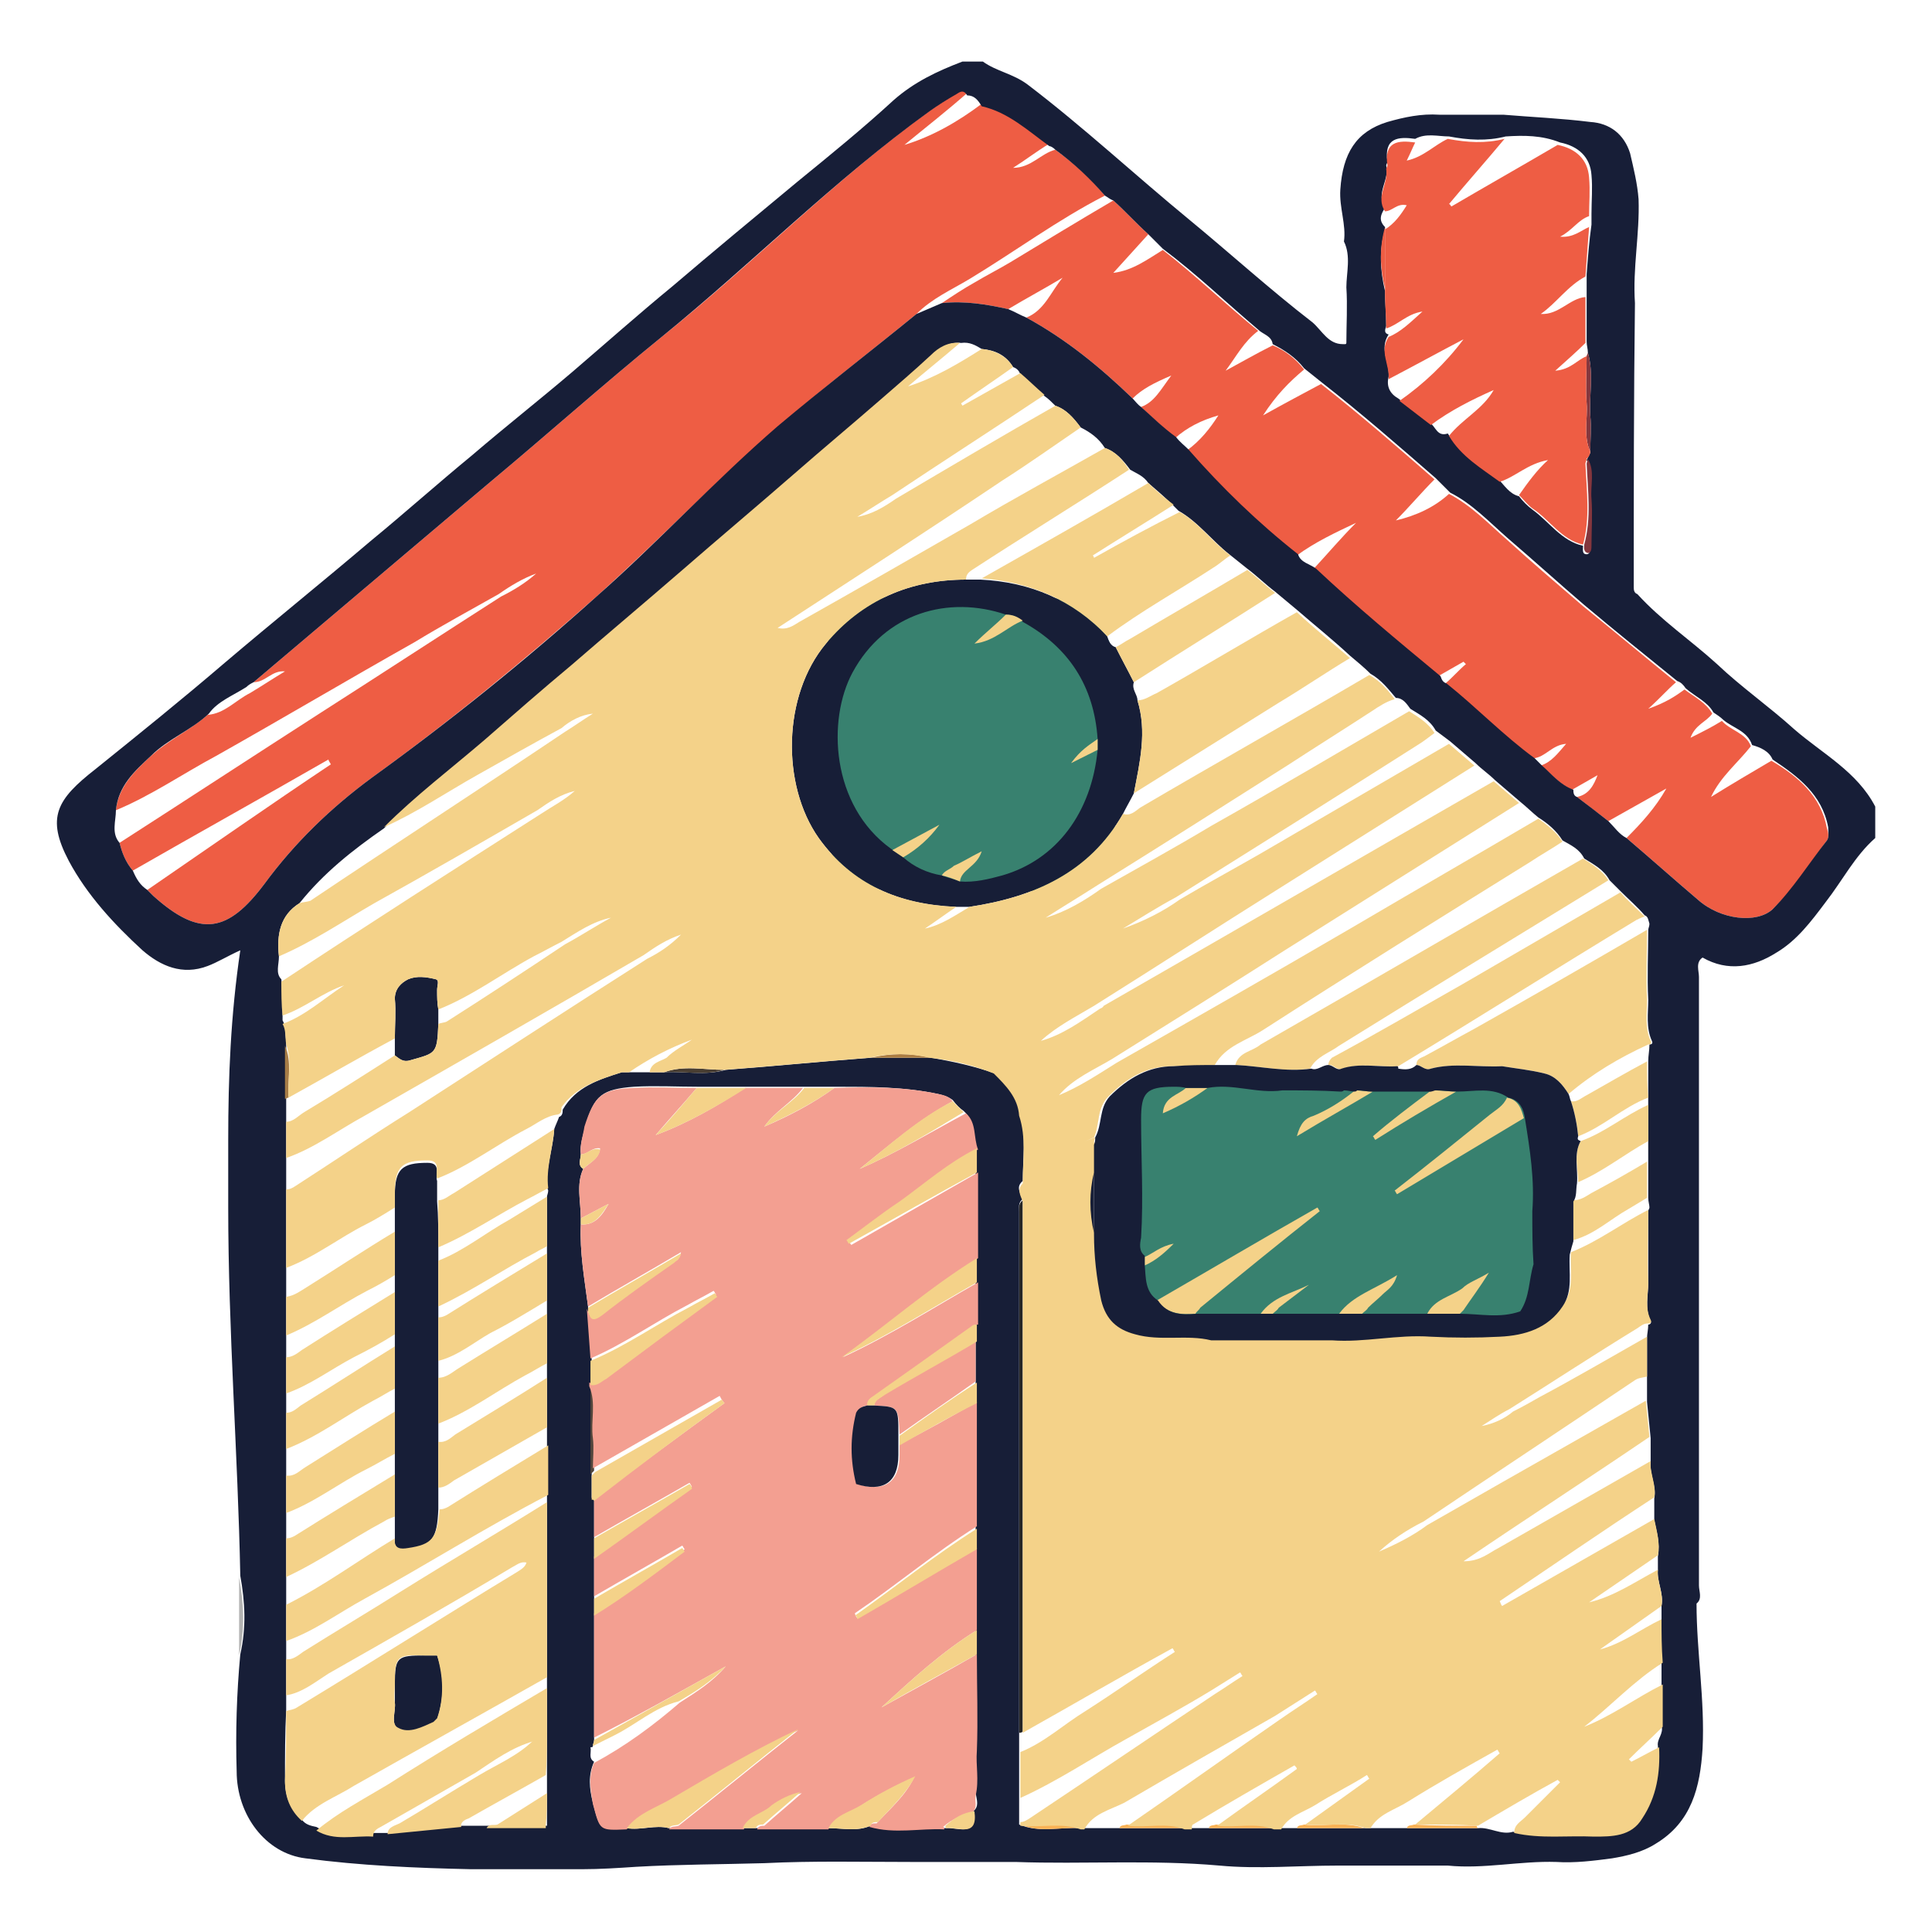 <?xml version="1.0" encoding="utf-8"?>
<!-- Generator: Adobe Illustrator 27.1.0, SVG Export Plug-In . SVG Version: 6.00 Build 0)  -->
<svg version="1.0" id="Capa_1" xmlns="http://www.w3.org/2000/svg" xmlns:xlink="http://www.w3.org/1999/xlink" x="0px" y="0px"
	 viewBox="0 0 16 16" style="enable-background:new 0 0 16 16;" xml:space="preserve">
<style type="text/css">
	.st0{fill:#38816F;}
	.st1{fill:#B3B3B3;}
	.st2{fill:#EE5D44;}
	.st3{fill:#262626;}
	.st4{fill:#171E37;}
	.st5{fill:#84363D;}
	.st6{fill:#85373E;}
	.st7{fill:#52463C;}
	.st8{fill:#F39F91;}
	.st9{fill:#AB7D42;}
	.st10{fill:#FAB255;}
	.st11{fill:#493E32;}
	.st12{fill:#A67C46;}
	.st13{fill:#F4D289;}
</style>
<g>
	<path class="st0" d="M12.42,10.97H9.69c-0.3,0-0.54-0.24-0.54-0.54V9.43c0-0.3,0.24-0.54,0.54-0.54h2.73c0.3,0,0.54,0.24,0.54,0.54
		v1.01C12.96,10.73,12.72,10.97,12.42,10.97z"/>
	<path class="st0" d="M8.61,7.38H7.43C7.08,7.38,6.8,7.1,6.8,6.75V5.57c0-0.35,0.28-0.63,0.63-0.63h1.18c0.35,0,0.63,0.28,0.63,0.63
		v1.18C9.24,7.1,8.96,7.38,8.61,7.38z"/>
	<path class="st1" d="M1.98,13.06c0.04,0.22,0.05,0.43,0,0.65C1.98,13.49,1.98,13.27,1.98,13.06z"/>
	<g>
		<g>
			<path class="st2" d="M9.15,1.62C9.03,1.47,8.89,1.35,8.74,1.24c-0.12,0.03-0.2,0.15-0.35,0.15c0.11-0.07,0.2-0.14,0.3-0.2
				C8.51,1.06,8.34,0.92,8.13,0.86C7.93,1.01,7.72,1.13,7.49,1.2c0.17-0.14,0.35-0.28,0.52-0.43C7.98,0.73,7.95,0.75,7.92,0.77
				C7.85,0.82,7.78,0.86,7.71,0.91C6.92,1.48,6.24,2.18,5.48,2.79C5,3.18,4.53,3.6,4.05,4C3.4,4.55,2.75,5.1,2.1,5.65
				c0.1,0,0.15-0.1,0.26-0.09c-0.1,0.06-0.19,0.12-0.29,0.18C1.95,5.8,1.86,5.91,1.72,5.92C1.57,6.05,1.39,6.13,1.24,6.27
				C1.11,6.39,0.98,6.52,0.96,6.71c0.29-0.12,0.55-0.3,0.83-0.45c0.55-0.31,1.09-0.63,1.64-0.94c0.23-0.14,0.47-0.27,0.7-0.4
				c0.1-0.07,0.2-0.13,0.31-0.17C4.35,4.83,4.25,4.89,4.15,4.94C3.65,5.26,3.16,5.58,2.66,5.9C2.1,6.26,1.55,6.62,0.99,6.98
				C1.01,7.06,1.04,7.14,1.1,7.21C1.64,6.9,2.18,6.6,2.72,6.29C2.72,6.3,2.73,6.31,2.74,6.33C2.23,6.67,1.73,7.02,1.22,7.37
				C1.24,7.39,1.25,7.4,1.27,7.42c0.39,0.35,0.62,0.3,0.92-0.1c0.25-0.34,0.55-0.63,0.89-0.88c0.65-0.47,1.26-0.97,1.86-1.5
				c0.51-0.46,0.99-0.96,1.51-1.41C6.82,3.21,7.21,2.91,7.59,2.6c0.13-0.13,0.29-0.2,0.44-0.29C8.41,2.08,8.76,1.82,9.15,1.62z"/>
			<path class="st2" d="M15.13,6.86c-0.05-0.27-0.24-0.43-0.46-0.56c-0.17,0.1-0.34,0.2-0.5,0.3c0.08-0.17,0.22-0.28,0.33-0.42
				c-0.04-0.11-0.17-0.13-0.24-0.21C14.18,6.02,14.1,6.06,14,6.11c0.04-0.11,0.13-0.13,0.18-0.2c-0.05-0.09-0.15-0.14-0.23-0.2
				c-0.08,0.06-0.16,0.11-0.3,0.16c0.1-0.09,0.16-0.16,0.23-0.22c-0.26-0.21-0.51-0.42-0.77-0.63c-0.21-0.18-0.42-0.36-0.63-0.55
				c-0.15-0.13-0.29-0.28-0.48-0.38c-0.12,0.11-0.27,0.18-0.44,0.22c0.11-0.11,0.21-0.23,0.32-0.34c-0.31-0.27-0.62-0.54-0.94-0.79
				c-0.15,0.08-0.3,0.16-0.48,0.26c0.11-0.17,0.22-0.28,0.34-0.38c-0.07-0.09-0.16-0.16-0.26-0.2C10.4,2.93,10.28,3,10.15,3.07
				c0.09-0.12,0.15-0.24,0.27-0.33C10.15,2.52,9.9,2.28,9.63,2.07C9.5,2.15,9.38,2.24,9.22,2.26c0.1-0.11,0.19-0.21,0.29-0.32
				c-0.1-0.09-0.19-0.19-0.29-0.28C8.93,1.83,8.65,2,8.37,2.17c-0.1,0.06-0.2,0.11-0.3,0.17C7.98,2.39,7.89,2.45,7.8,2.51
				c0.19-0.02,0.37,0.01,0.55,0.05C8.5,2.47,8.65,2.39,8.8,2.3C8.7,2.42,8.65,2.57,8.5,2.63C8.83,2.81,9.11,3.04,9.38,3.3
				C9.46,3.22,9.56,3.17,9.7,3.11C9.61,3.23,9.56,3.33,9.45,3.37c0.09,0.09,0.19,0.17,0.28,0.26c0.1-0.09,0.22-0.15,0.36-0.19
				c-0.07,0.11-0.15,0.21-0.26,0.29c0.27,0.32,0.58,0.6,0.91,0.87c0.15-0.11,0.32-0.19,0.49-0.27C11.11,4.45,11,4.58,10.88,4.71
				c0.33,0.31,0.68,0.6,1.03,0.89c0.07-0.04,0.14-0.08,0.21-0.12c0.01,0.01,0.01,0.01,0.02,0.02c-0.06,0.05-0.11,0.11-0.17,0.16
				c0.25,0.2,0.47,0.43,0.73,0.62c0.1-0.01,0.15-0.11,0.27-0.12c-0.07,0.08-0.12,0.15-0.21,0.18c0.09,0.07,0.16,0.16,0.26,0.2
				c0.07-0.04,0.14-0.08,0.21-0.12C13.2,6.5,13.16,6.58,13.06,6.6c0.09,0.07,0.18,0.14,0.26,0.2c0.16-0.09,0.32-0.18,0.48-0.27
				c-0.09,0.16-0.21,0.29-0.33,0.41c0.2,0.17,0.39,0.34,0.59,0.51c0.19,0.17,0.49,0.2,0.62,0.08c0.18-0.17,0.31-0.38,0.45-0.57
				C15.15,6.93,15.14,6.89,15.13,6.86z"/>
		</g>
	</g>
	<path class="st3" d="M8.47,14.34c-0.01,0.01-0.02,0.01-0.03,0.01c0-1.43,0-2.87,0-4.3c0-0.04-0.01-0.08,0.03-0.11
		C8.47,11.41,8.47,12.88,8.47,14.34z"/>
	<path class="st4" d="M14.86,6.04c-0.21-0.19-0.44-0.35-0.64-0.54c-0.22-0.2-0.46-0.36-0.66-0.58c-0.03-0.01-0.03-0.04-0.03-0.06
		c0-0.78,0-1.57,0.01-2.35c-0.02-0.29,0.04-0.57,0.03-0.86c-0.01-0.13-0.04-0.25-0.07-0.38c-0.05-0.16-0.17-0.25-0.33-0.26
		c-0.24-0.03-0.48-0.04-0.72-0.06c-0.18,0-0.36,0-0.53,0c-0.15-0.01-0.29,0.02-0.43,0.06c-0.26,0.08-0.37,0.26-0.39,0.56
		c-0.01,0.15,0.05,0.29,0.03,0.43c0.06,0.12,0.02,0.26,0.02,0.38c0.01,0.15,0,0.31,0,0.46c0,0,0,0.01-0.01,0.01
		c-0.01,0-0.01,0-0.02,0C11,2.85,10.95,2.74,10.87,2.67C10.52,2.4,10.19,2.1,9.85,1.82C9.4,1.45,8.97,1.05,8.51,0.7
		C8.39,0.61,8.25,0.59,8.14,0.51c-0.06,0-0.11,0-0.17,0c-0.21,0.08-0.4,0.17-0.57,0.32C7.15,1.06,6.88,1.28,6.61,1.5
		c-0.35,0.29-0.7,0.58-1.04,0.87C5.29,2.6,5.02,2.84,4.74,3.08C4.47,3.31,4.19,3.53,3.91,3.77C3.63,4,3.35,4.25,3.07,4.48
		c-0.4,0.34-0.81,0.67-1.21,1.01c-0.35,0.3-0.71,0.59-1.07,0.88c-0.32,0.25-0.41,0.4-0.22,0.76c0.15,0.28,0.37,0.52,0.61,0.74
		C1.33,8,1.51,8.08,1.72,8C1.8,7.97,1.88,7.92,1.99,7.87c-0.08,0.54-0.1,1.05-0.1,1.57c0,0.19,0,0.37,0,0.56
		c0,1.02,0.08,2.04,0.1,3.05c0.04,0.22,0.05,0.43,0,0.65c-0.03,0.32-0.04,0.65-0.03,0.97c0,0.36,0.24,0.68,0.57,0.72
		c0.45,0.06,0.91,0.08,1.37,0.09c0.31,0,0.61,0,0.92,0c0.15,0,0.3-0.01,0.45-0.02c0.35-0.02,0.71-0.02,1.06-0.03
		c0.4-0.02,0.81-0.01,1.22-0.01c0.29,0,0.57,0,0.86,0c0.56,0.02,1.13-0.02,1.69,0.03c0.32,0.03,0.65,0,0.98,0c0.3,0,0.61,0,0.91,0
		c0.3,0.03,0.6-0.04,0.9-0.03c0.15,0.01,0.31-0.01,0.46-0.03c0.12-0.02,0.25-0.05,0.36-0.12c0.3-0.18,0.37-0.47,0.39-0.79
		c0.02-0.4-0.05-0.8-0.05-1.2c0.05-0.04,0.02-0.1,0.02-0.15c0-1.68,0-3.36,0-5.04c0-0.05-0.03-0.12,0.03-0.16
		c0.21,0.12,0.42,0.08,0.61-0.04c0.17-0.1,0.29-0.26,0.41-0.42c0.14-0.18,0.24-0.38,0.41-0.53c0-0.09,0-0.18,0-0.26
		C15.38,6.39,15.09,6.24,14.86,6.04z M11.47,1.72c-0.08-0.12,0.04-0.23,0.01-0.35c0-0.01,0.01-0.02,0.01-0.03
		c-0.03-0.2,0.09-0.21,0.23-0.19C11.81,1.1,11.91,1.13,12,1.13c0.16,0.03,0.31,0.04,0.47,0c0.15-0.01,0.3-0.01,0.45,0.05
		c0.15,0.03,0.25,0.12,0.26,0.27c0.01,0.11,0,0.21,0,0.32c0,0.03,0,0.06,0,0.09C13.16,2,13.15,2.14,13.14,2.27c0,0.06,0,0.12,0,0.18
		c0,0.13,0,0.26,0,0.38c0,0.03,0.01,0.06,0.01,0.09c0.05,0.17,0.01,0.35,0.02,0.52c0.01,0.1,0,0.2,0,0.31
		c-0.01,0.02-0.02,0.04-0.03,0.06c0.06,0.1,0.02,0.22,0.03,0.33c0.01,0.13,0,0.26,0,0.39c0,0.02,0,0.06-0.03,0.06
		c-0.04,0-0.03-0.04-0.03-0.07c-0.18-0.04-0.28-0.2-0.42-0.3c-0.04-0.03-0.08-0.07-0.11-0.11c-0.08-0.02-0.12-0.09-0.17-0.14
		c-0.15-0.12-0.32-0.22-0.42-0.38c-0.09,0.03-0.1-0.06-0.15-0.09c-0.09-0.07-0.17-0.13-0.26-0.2c-0.07-0.04-0.1-0.1-0.08-0.18
		c0.01-0.12-0.08-0.23,0-0.35c-0.04-0.01-0.03-0.04-0.02-0.07c0-0.1-0.01-0.19-0.01-0.29c-0.04-0.17-0.05-0.34,0-0.51
		c0-0.01,0-0.01,0-0.02C11.41,1.82,11.44,1.77,11.47,1.72z M8.06,15c0.03,0.22-0.13,0.13-0.23,0.14c-0.21-0.01-0.42,0.04-0.62-0.02
		c-0.11,0.05-0.23,0.02-0.35,0.02c-0.02,0-0.04,0-0.06,0c-0.18,0-0.36,0-0.53,0c-0.04,0-0.08,0-0.11,0c-0.02,0-0.04,0-0.06,0
		c-0.19,0-0.37,0-0.56,0c-0.11-0.03-0.23,0.02-0.35,0c-0.22,0.02-0.22,0.02-0.28-0.21c-0.03-0.12-0.04-0.23,0.01-0.34
		c-0.05-0.03-0.02-0.08-0.03-0.12c0.01,0,0.02,0,0.02-0.01c0-0.02,0.01-0.03,0.01-0.05c0-0.34,0-0.69,0-1.03c0-0.05,0-0.1,0-0.15
		c0-0.11,0-0.22,0-0.33c0-0.06,0-0.11,0-0.17c0-0.11,0-0.22,0-0.32c-0.01,0-0.02,0-0.02-0.01c0,0,0,0,0,0c0-0.07,0-0.13,0-0.2
		c0-0.24,0-0.47,0-0.71c0-0.01,0-0.02,0-0.03c0-0.07,0-0.14,0-0.2c-0.01-0.14-0.02-0.28-0.03-0.41c0-0.01,0-0.02,0-0.03
		c-0.03-0.23-0.07-0.45-0.06-0.68c0-0.02,0-0.04,0-0.05c0-0.14-0.04-0.28,0.02-0.41C4.78,9.65,4.81,9.6,4.81,9.56
		C4.8,9.48,4.83,9.4,4.85,9.32c0.07-0.25,0.14-0.3,0.4-0.32c0.18-0.01,0.35,0,0.53,0c0.14,0,0.27,0,0.41,0c0.16,0,0.32,0,0.48,0
		c0.09,0,0.17,0,0.26,0C7.2,9,7.49,9,7.77,9.06c0.04,0.01,0.08,0.02,0.12,0.05C7.92,9.15,7.95,9.18,7.98,9.2
		c0.09,0.08,0.07,0.2,0.1,0.3c0,0.07,0,0.13,0,0.2c0,0.24,0,0.47,0,0.71c0,0.07,0,0.14,0,0.2c0,0.12,0,0.24,0,0.35
		c0,0.05,0,0.1,0,0.14c0,0.11,0,0.22,0,0.33c0,0.06,0,0.11,0,0.17c0,0.34,0,0.69,0,1.03c0,0.06,0,0.12,0,0.17c0,0.23,0,0.45,0,0.68
		c0,0.07,0,0.13,0,0.2c0,0.27,0.02,0.53,0,0.8c-0.01,0.12,0.02,0.24,0,0.37C8.09,14.91,8.11,14.96,8.06,15z M13.73,14.46
		c0.01,0.21-0.03,0.41-0.14,0.59c-0.09,0.14-0.25,0.15-0.4,0.15c-0.22-0.01-0.44,0.01-0.66-0.03c-0.1,0.03-0.19-0.04-0.29-0.03
		c-0.2,0-0.39,0-0.59,0c-0.11,0-0.21,0-0.32,0c-0.01,0-0.02,0-0.04,0c-0.19,0-0.37,0-0.56,0c-0.05,0-0.1,0-0.14,0
		c-0.02,0-0.04,0-0.06,0c-0.18,0-0.35,0-0.53,0c-0.05,0-0.1,0-0.15,0c-0.02,0-0.04,0-0.06,0c-0.18,0-0.35,0-0.53,0
		c-0.1,0-0.19,0-0.29,0c-0.01,0-0.02,0-0.03,0c-0.17-0.01-0.33,0.04-0.5-0.03c0-0.01,0-0.02,0-0.03c0-0.07,0-0.14,0-0.21
		c0-0.13,0-0.25,0-0.38c0-0.05,0-0.1,0-0.15c0-1.43,0-2.87,0-4.3c0-0.04-0.01-0.08,0.03-0.11c-0.02-0.05-0.06-0.1,0-0.15
		c0-0.19,0.03-0.37-0.02-0.56C8.43,9.09,8.34,8.99,8.24,8.89c-0.17-0.06-0.35-0.1-0.53-0.13c-0.17,0-0.33,0-0.5,0
		c-0.4,0.03-0.8,0.07-1.2,0.1C5.84,8.91,5.67,8.87,5.5,8.88c-0.04,0-0.08,0-0.12,0c-0.06,0-0.11,0-0.17,0c-0.02,0-0.04,0-0.06,0
		C4.96,8.94,4.77,9,4.66,9.19c0,0.02,0,0.05-0.03,0.06C4.62,9.28,4.6,9.32,4.59,9.35C4.58,9.51,4.52,9.67,4.53,9.83
		c0,0.01,0.01,0.02,0.01,0.03c0,0.02-0.01,0.04-0.01,0.05c0,0.14,0,0.28,0,0.41c0,0.02,0,0.04,0,0.06c0,0.13,0,0.26,0,0.39
		c0,0.04,0,0.07,0,0.11c0,0.14,0,0.28,0,0.41c0,0.04,0,0.08,0,0.11c0,0.14,0,0.27,0,0.41c0,0.05,0,0.09,0,0.14c0,0.14,0,0.28,0,0.41
		c0,0.02,0,0.04,0,0.06c0,0.14,0,0.28,0,0.42c0,0.34,0,0.69,0,1.03c0,0.03,0,0.05,0,0.08c0,0.13,0,0.26,0,0.38c0,0.12,0,0.23,0,0.35
		c0,0.05,0,0.1,0,0.15c0,0.09,0,0.17,0,0.26c0,0.01,0,0.02,0,0.03c0,0,0,0,0,0c-0.16,0-0.33,0-0.49,0c-0.07,0-0.14,0-0.21,0
		c-0.2,0.02-0.41,0.04-0.61,0.06c-0.04,0-0.08,0-0.13,0c-0.16-0.01-0.32,0.04-0.47-0.05c-0.05-0.01-0.09-0.02-0.12-0.06
		c-0.1-0.09-0.14-0.2-0.14-0.33c0-0.19,0-0.39,0.01-0.58c0-0.05,0-0.09,0-0.14c0-0.1,0-0.2,0-0.3c0-0.05,0-0.1,0-0.15
		c0-0.1,0-0.2,0-0.3c0-0.08,0-0.16,0-0.24c0-0.11,0-0.21,0-0.32c0-0.07,0-0.14,0-0.21c0-0.11,0-0.21,0-0.32c0-0.07,0-0.14,0-0.21
		c0-0.1,0-0.2,0-0.3c0-0.05,0-0.11,0-0.16c0-0.1,0-0.2,0-0.3c0-0.06,0-0.12,0-0.18c0-0.11,0-0.21,0-0.32c0-0.08,0-0.16,0-0.24
		c0-0.22,0-0.43,0-0.65c0-0.09,0-0.17,0-0.26c0-0.1,0-0.2,0-0.3c0-0.07,0-0.13,0-0.2c0-0.15,0-0.3,0-0.44
		c-0.01-0.06,0-0.12-0.03-0.17c0-0.02,0-0.04,0-0.06c0-0.09,0-0.19-0.01-0.28C2.28,8.06,2.31,7.99,2.31,7.92
		C2.29,7.74,2.32,7.58,2.48,7.48c0.2-0.25,0.44-0.44,0.7-0.62c0.26-0.26,0.55-0.48,0.83-0.72c0.24-0.2,0.48-0.41,0.72-0.62
		c0.31-0.26,0.62-0.53,0.93-0.79c0.31-0.27,0.62-0.53,0.93-0.8c0.24-0.2,0.47-0.4,0.71-0.61c0.14-0.12,0.28-0.25,0.42-0.38
		c0.07-0.06,0.14-0.11,0.24-0.1c0.07-0.01,0.12,0.02,0.17,0.05c0.11,0.01,0.2,0.05,0.26,0.15c0.03,0.01,0.05,0.03,0.06,0.06
		c0.07,0.06,0.13,0.12,0.2,0.18C8.68,3.3,8.71,3.33,8.74,3.36c0.09,0.03,0.15,0.1,0.21,0.18c0.08,0.04,0.15,0.09,0.2,0.17
		c0.09,0.03,0.15,0.1,0.21,0.18C9.41,3.92,9.47,3.94,9.51,4c0.07,0.06,0.14,0.12,0.2,0.18C9.73,4.2,9.75,4.22,9.76,4.23
		c0.16,0.09,0.28,0.25,0.42,0.36c0.05,0.04,0.1,0.08,0.15,0.12c0.08,0.06,0.15,0.13,0.23,0.19c0.06,0.05,0.12,0.1,0.18,0.15
		c0.15,0.13,0.3,0.25,0.44,0.38c0.06,0.05,0.12,0.1,0.17,0.15c0.09,0.05,0.15,0.13,0.21,0.2c0.06,0,0.09,0.05,0.12,0.09
		c0.08,0.05,0.16,0.09,0.21,0.18c0.04,0.03,0.08,0.06,0.12,0.09c0.07,0.06,0.14,0.12,0.21,0.18c0.05,0.05,0.11,0.09,0.16,0.14
		c0.07,0.06,0.14,0.12,0.21,0.18c0.05,0.04,0.1,0.09,0.15,0.13c0.08,0.05,0.15,0.11,0.2,0.19c0.07,0.04,0.14,0.07,0.18,0.15
		c0.08,0.05,0.16,0.09,0.21,0.18c0.03,0.03,0.06,0.06,0.09,0.09c0.07,0.07,0.14,0.13,0.2,0.2c0.03,0.01,0.03,0.04,0.04,0.07
		c0,0.02-0.01,0.04-0.01,0.05c0,0.19-0.01,0.39,0,0.58c0,0.11-0.02,0.23,0.03,0.34c0.01,0.02,0,0.03-0.02,0.03
		c0,0.05-0.01,0.09-0.01,0.14c0,0.1,0,0.2,0,0.3c0,0.02,0,0.04,0,0.06c0,0.1,0,0.2,0,0.3c0,0.06,0,0.11,0,0.17c0,0.1,0,0.2,0,0.3
		c0,0.03,0.01,0.06,0.01,0.08c0,0.01-0.01,0.02-0.01,0.03c0,0.2,0,0.4,0,0.6c0,0.1-0.03,0.21,0.02,0.31c0-0.1,0-0.2,0-0.3
		c0,0.1,0,0.2,0,0.3c0.01,0.02-0.01,0.03-0.02,0.03c0,0.04-0.01,0.08-0.01,0.11c0,0.11,0,0.22,0,0.33c0,0.07,0,0.14,0,0.2
		c0.01,0.1,0.02,0.2,0.03,0.3c0,0.07,0,0.13,0,0.2c-0.01,0.1,0.05,0.2,0.03,0.3c0,0.06,0,0.12,0,0.18c0.02,0.1,0.05,0.19,0.03,0.3
		c0,0.04,0,0.08,0,0.11c-0.01,0.1,0.05,0.19,0.03,0.3c0,0.04,0,0.08,0,0.11c0,0.11,0,0.23,0,0.34c0,0.06,0,0.12,0,0.19
		c0,0.12,0,0.24,0,0.35C13.78,14.36,13.72,14.4,13.73,14.46z M15.13,6.96c-0.15,0.19-0.28,0.4-0.45,0.57
		c-0.13,0.12-0.43,0.09-0.62-0.08c-0.2-0.17-0.39-0.34-0.59-0.51c-0.06-0.03-0.1-0.09-0.15-0.14c-0.09-0.07-0.18-0.14-0.26-0.2
		c-0.03-0.01-0.03-0.04-0.03-0.06c-0.11-0.04-0.18-0.13-0.26-0.2c-0.02-0.02-0.04-0.04-0.06-0.06c-0.26-0.19-0.48-0.42-0.73-0.62
		c-0.03-0.01-0.04-0.03-0.05-0.06c-0.35-0.29-0.7-0.58-1.03-0.89c-0.05-0.04-0.13-0.05-0.15-0.12c-0.33-0.26-0.63-0.55-0.91-0.87
		c-0.03-0.03-0.07-0.06-0.1-0.1C9.63,3.54,9.54,3.45,9.45,3.37C9.42,3.35,9.4,3.32,9.38,3.3C9.11,3.04,8.83,2.81,8.5,2.63
		c-0.05-0.02-0.1-0.05-0.15-0.07C8.17,2.52,7.99,2.49,7.8,2.51C7.73,2.54,7.66,2.57,7.59,2.6C7.21,2.91,6.82,3.21,6.44,3.53
		C5.92,3.98,5.45,4.49,4.94,4.94c-0.59,0.53-1.21,1.03-1.86,1.5C2.74,6.69,2.44,6.98,2.19,7.32c-0.3,0.4-0.53,0.45-0.92,0.1
		C1.25,7.4,1.24,7.39,1.22,7.37C1.16,7.33,1.13,7.28,1.1,7.21C1.04,7.14,1.01,7.06,0.99,6.98C0.92,6.9,0.96,6.8,0.96,6.71
		c0.02-0.2,0.15-0.32,0.29-0.45c0.14-0.14,0.33-0.21,0.48-0.35C1.8,5.81,1.93,5.76,2.04,5.69C2.06,5.67,2.08,5.66,2.1,5.65
		C2.75,5.1,3.4,4.55,4.05,4C4.53,3.6,5,3.18,5.48,2.79c0.75-0.61,1.43-1.3,2.22-1.87c0.07-0.05,0.15-0.1,0.22-0.14
		c0.03-0.02,0.06-0.04,0.09,0.01c0.06,0,0.09,0.04,0.12,0.09c0.22,0.05,0.38,0.2,0.56,0.33C8.7,1.21,8.72,1.22,8.74,1.24
		c0.15,0.11,0.29,0.24,0.41,0.38c0.02,0.01,0.04,0.03,0.07,0.04c0.1,0.09,0.19,0.19,0.29,0.28c0.04,0.04,0.08,0.08,0.12,0.12
		c0.28,0.21,0.53,0.45,0.79,0.67c0.04,0.04,0.11,0.05,0.12,0.12c0.1,0.05,0.19,0.11,0.26,0.2c0.05,0.04,0.1,0.08,0.15,0.12
		c0.32,0.25,0.63,0.52,0.94,0.79c0.04,0.04,0.08,0.08,0.12,0.12c0.18,0.09,0.32,0.24,0.48,0.38c0.21,0.18,0.42,0.37,0.63,0.55
		c0.25,0.21,0.51,0.42,0.77,0.63c0.03,0.01,0.05,0.03,0.07,0.06c0.08,0.07,0.18,0.11,0.23,0.2c0.03,0.02,0.06,0.04,0.08,0.06
		c0.08,0.07,0.2,0.09,0.24,0.21c0.07,0.02,0.14,0.05,0.17,0.12c0.21,0.14,0.41,0.29,0.46,0.56C15.14,6.89,15.15,6.93,15.13,6.96z"/>
	<path class="st5" d="M13.12,4.51c0.06-0.22,0.03-0.44,0.02-0.67c0-0.01,0.01-0.03,0.01-0.04c0.06,0.1,0.02,0.22,0.03,0.33
		c0.01,0.13,0,0.26,0,0.39c0,0.02,0,0.06-0.03,0.06C13.11,4.57,13.12,4.53,13.12,4.51z"/>
	<path class="st6" d="M13.17,3.74c-0.06-0.13-0.02-0.27-0.03-0.4c-0.01-0.13,0-0.26,0-0.39c0-0.01,0.01-0.02,0.01-0.03
		c0.05,0.17,0.01,0.35,0.02,0.52C13.18,3.54,13.17,3.64,13.17,3.74z"/>
	<path class="st7" d="M4.92,12.18c-0.01,0.01-0.02,0.02-0.03,0.03c0-0.24,0-0.47,0-0.71c0.06,0.14,0.01,0.29,0.03,0.43
		C4.92,12.01,4.92,12.1,4.92,12.18z"/>
	<g>
		<g>
			<path class="st2" d="M13.17,3.74c-0.06-0.13-0.02-0.27-0.03-0.4c-0.01-0.13,0-0.26,0-0.39c-0.08,0.03-0.13,0.11-0.26,0.12
				c0.1-0.09,0.18-0.16,0.25-0.23c0-0.13,0-0.26,0-0.38c-0.13,0.01-0.22,0.15-0.37,0.14c0.13-0.09,0.22-0.23,0.37-0.31
				c0.01-0.14,0.02-0.27,0.03-0.41c-0.07,0.03-0.13,0.09-0.24,0.08c0.1-0.05,0.15-0.14,0.24-0.17c0-0.11,0.01-0.21,0-0.32
				c-0.01-0.15-0.11-0.24-0.26-0.27c-0.29,0.17-0.59,0.34-0.88,0.51c-0.01-0.01-0.01-0.02-0.02-0.02c0.15-0.18,0.31-0.36,0.46-0.54
				c-0.16,0.04-0.31,0.03-0.47,0c-0.11,0.05-0.2,0.15-0.34,0.18c0.03-0.06,0.05-0.11,0.07-0.15c-0.14-0.02-0.26-0.01-0.23,0.19
				c0,0.01-0.01,0.02-0.01,0.03c0.02,0.12-0.09,0.23-0.01,0.35c0.06,0,0.1-0.07,0.18-0.05c-0.05,0.08-0.1,0.15-0.18,0.2
				c0,0.01,0,0.01,0,0.02c0,0.17,0,0.34,0,0.51c0,0.1,0.01,0.19,0.01,0.29c0.1-0.03,0.17-0.12,0.3-0.14
				c-0.1,0.09-0.18,0.17-0.28,0.21c-0.08,0.12,0.01,0.23,0,0.35c0.21-0.11,0.41-0.22,0.62-0.33c-0.15,0.2-0.33,0.37-0.53,0.51
				c0.09,0.07,0.17,0.13,0.26,0.2c0.16-0.12,0.34-0.21,0.52-0.29c-0.09,0.16-0.26,0.24-0.37,0.38c0.1,0.17,0.27,0.27,0.42,0.38
				c0.13-0.04,0.23-0.15,0.4-0.18C12.73,3.89,12.65,4,12.58,4.1c0.04,0.04,0.07,0.08,0.11,0.11c0.14,0.09,0.24,0.26,0.42,0.3
				c0.06-0.22,0.03-0.44,0.02-0.67c0-0.01,0.01-0.03,0.01-0.04C13.16,3.78,13.17,3.76,13.17,3.74z"/>
			<path class="st2" d="M11.47,2.39c0-0.17,0-0.34,0-0.51C11.42,2.06,11.43,2.22,11.47,2.39z"/>
		</g>
	</g>
	<g>
		<g>
			<g>
				<g>
					<path class="st8" d="M8.09,14.5c0.01-0.26,0-0.53,0-0.8c-0.26,0.15-0.52,0.29-0.79,0.44c0.25-0.23,0.5-0.46,0.79-0.64
						c0-0.23,0-0.45,0-0.68c-0.33,0.19-0.66,0.39-0.99,0.58c-0.01-0.01-0.02-0.03-0.02-0.04c0.34-0.23,0.66-0.5,1.01-0.72
						c0-0.34,0-0.69,0-1.03c-0.21,0.12-0.42,0.24-0.64,0.35c0,0.03,0,0.06,0,0.09c0,0.23-0.13,0.31-0.35,0.24
						c-0.04-0.2-0.05-0.39,0-0.59c0.02-0.04,0.05-0.06,0.09-0.06c0-0.03,0.01-0.06,0.04-0.07c0.28-0.2,0.55-0.39,0.83-0.59
						c0.01-0.01,0.03-0.01,0.04-0.01c0-0.12,0-0.24,0-0.35c-0.37,0.21-0.73,0.44-1.12,0.62c0.37-0.27,0.73-0.57,1.12-0.82
						c0-0.24,0-0.47,0-0.71c-0.35,0.2-0.7,0.4-1.05,0.6c-0.01-0.01-0.01-0.02-0.02-0.03c0.15-0.11,0.29-0.22,0.44-0.32
						c0.21-0.15,0.4-0.32,0.63-0.44c-0.04-0.1-0.01-0.22-0.1-0.3C7.7,9.38,7.42,9.55,7.12,9.68c0.25-0.2,0.49-0.41,0.77-0.56
						C7.86,9.08,7.82,9.07,7.77,9.06C7.49,9,7.2,9,6.91,9.01C6.73,9.14,6.54,9.24,6.33,9.33c0.09-0.13,0.23-0.2,0.32-0.32
						c-0.16,0-0.32,0-0.48,0C5.94,9.16,5.7,9.3,5.43,9.4c0.11-0.13,0.23-0.26,0.34-0.39c-0.18,0-0.35-0.01-0.53,0
						c-0.26,0.01-0.32,0.07-0.4,0.32C4.83,9.4,4.8,9.48,4.81,9.56c0.06,0,0.09-0.06,0.16-0.05C4.96,9.6,4.88,9.63,4.83,9.68
						c-0.06,0.13-0.02,0.27-0.02,0.41c0.08-0.04,0.15-0.08,0.23-0.12c-0.05,0.09-0.11,0.18-0.23,0.17
						c-0.01,0.23,0.03,0.45,0.06,0.68c0.25-0.15,0.5-0.29,0.77-0.45c-0.01,0.05-0.03,0.07-0.06,0.08c-0.2,0.14-0.4,0.28-0.59,0.43
						c-0.08,0.06-0.1,0.03-0.13-0.04c0.01,0.14,0.02,0.28,0.03,0.41c0.28-0.12,0.53-0.3,0.8-0.44c0.07-0.04,0.15-0.08,0.22-0.12
						c0.01,0.01,0.01,0.02,0.02,0.03c-0.15,0.11-0.3,0.22-0.45,0.33c-0.16,0.12-0.31,0.23-0.47,0.35c-0.04,0.03-0.07,0.07-0.13,0.05
						c0,0.01,0,0.02,0,0.03c0.06,0.14,0.01,0.29,0.03,0.43c0.01,0.08,0,0.17,0,0.25c0.35-0.2,0.7-0.4,1.05-0.6
						C5.98,11.6,5.99,11.61,6,11.62c-0.36,0.26-0.72,0.53-1.08,0.79c0,0.11,0,0.22,0,0.32c0.26-0.15,0.53-0.3,0.79-0.45
						c0.01,0.01,0.01,0.02,0.02,0.03c-0.27,0.19-0.54,0.39-0.81,0.58c0,0.11,0,0.22,0,0.33c0.24-0.14,0.49-0.28,0.73-0.42
						c0.01,0.01,0.01,0.02,0.02,0.03c-0.25,0.18-0.49,0.37-0.75,0.53c0,0.34,0,0.69,0,1.03C5.28,14.21,5.65,14,6.01,13.8
						c-0.11,0.13-0.24,0.21-0.38,0.3c-0.22,0.19-0.45,0.36-0.71,0.5c-0.05,0.11-0.03,0.22-0.01,0.34c0.06,0.22,0.05,0.22,0.28,0.21
						c0.1-0.13,0.25-0.17,0.38-0.25c0.34-0.2,0.68-0.4,1.04-0.57c-0.33,0.26-0.66,0.53-0.99,0.79c0.04,0.01,0.08,0.01,0.12,0.01
						c-0.04,0-0.08,0-0.12-0.01c-0.03,0.01-0.06,0-0.08,0.03c0.19,0,0.37,0,0.56,0c0.02,0,0.04,0,0.06,0
						c0.04-0.11,0.16-0.12,0.24-0.19c0.07-0.05,0.15-0.09,0.24-0.11c-0.1,0.09-0.21,0.18-0.31,0.27c0.04,0.01,0.08,0.01,0.12,0.01
						c0.04,0,0.08,0,0.12-0.01c-0.04,0-0.08,0-0.12,0.01c-0.04,0-0.08,0-0.12-0.01c-0.02,0-0.05,0-0.06,0.03c0.18,0,0.36,0,0.53,0
						c0,0,0,0,0,0c0.02,0,0.04,0,0.06,0c0.06-0.11,0.17-0.13,0.26-0.19c0.14-0.09,0.29-0.17,0.45-0.24
						c-0.07,0.15-0.2,0.26-0.31,0.38c-0.03,0-0.05,0-0.06,0.03c0.21,0.06,0.42,0.01,0.62,0.02c0-0.01,0-0.02-0.01-0.02
						c0.07-0.06,0.15-0.1,0.24-0.12c0.05-0.04,0.02-0.09,0.03-0.14C8.11,14.74,8.08,14.62,8.09,14.5z M5.8,15.12
						c-0.02,0-0.04,0-0.06,0C5.76,15.12,5.78,15.12,5.8,15.12c0.04,0,0.08,0,0.12,0C5.88,15.11,5.84,15.11,5.8,15.12z M7.55,15.12
						c0.02,0,0.05,0,0.07,0C7.59,15.12,7.57,15.12,7.55,15.12z"/>
				</g>
			</g>
			<g>
				<path class="st8" d="M7.24,11.64c0.2,0.01,0.2,0.01,0.21,0.24c0.21-0.15,0.42-0.29,0.63-0.44c0-0.11,0-0.22,0-0.33
					c-0.25,0.15-0.51,0.29-0.76,0.44C7.29,11.58,7.24,11.59,7.24,11.64z"/>
			</g>
		</g>
	</g>
	<path class="st9" d="M7.21,8.76c0.17-0.04,0.33-0.04,0.5,0C7.54,8.76,7.38,8.76,7.21,8.76z"/>
	<g>
		<path class="st10" d="M12.23,15.12c-0.17,0-0.35,0-0.52-0.01c-0.02,0.01-0.05,0-0.06,0.03c0.2,0,0.39,0,0.59,0
			C12.23,15.13,12.23,15.13,12.23,15.12z"/>
		<path class="st10" d="M10.8,15.11c-0.02,0.01-0.05,0-0.06,0.03c0.19,0,0.37,0,0.56,0C11.13,15.08,10.96,15.13,10.8,15.11z"/>
		<path class="st10" d="M9.33,15.11c-0.02,0.01-0.05,0-0.06,0.03c0.18,0,0.35,0,0.53,0C9.64,15.08,9.48,15.13,9.33,15.11z"/>
		<path class="st10" d="M10.07,15.11c-0.02,0.01-0.05,0-0.06,0.03c0.18,0,0.35,0,0.53,0C10.38,15.08,10.22,15.13,10.07,15.11z"/>
		<path class="st10" d="M8.45,15.11c0.16,0.07,0.33,0.02,0.5,0.03C8.78,15.08,8.61,15.13,8.45,15.11z"/>
	</g>
	<path class="st11" d="M5.5,8.88c0.16-0.06,0.33-0.02,0.5-0.02C5.84,8.91,5.67,8.87,5.5,8.88z"/>
	<path class="st12" d="M2.39,9.09c-0.01,0-0.02,0.01-0.03,0.01c0-0.15,0-0.3,0-0.44C2.42,8.79,2.38,8.94,2.39,9.09z"/>
	<path class="st4" d="M9.17,5.27c0.01,0.04,0.03,0.08,0.07,0.09c0.05,0.1,0.1,0.19,0.15,0.29C9.37,5.71,9.42,5.75,9.42,5.8
		C9.5,6.06,9.44,6.31,9.39,6.57C9.36,6.63,9.33,6.68,9.3,6.74C9.02,7.23,8.56,7.43,8.03,7.51c-0.04,0-0.08,0-0.12,0
		C7.45,7.49,7.06,7.33,6.78,6.94C6.47,6.5,6.48,5.76,6.84,5.33C7.14,4.97,7.54,4.8,8,4.8c0.04,0,0.08,0,0.12,0
		C8.53,4.82,8.89,4.97,9.17,5.27z M7.48,7.1c0.09,0.08,0.2,0.13,0.32,0.15c0.05,0.02,0.1,0.03,0.15,0.05
		C8.07,7.31,8.19,7.28,8.3,7.25c0.45-0.13,0.74-0.52,0.79-1.04c0-0.03,0-0.06,0-0.09C9.06,5.68,8.85,5.36,8.47,5.15
		C8.43,5.11,8.39,5.09,8.33,5.09c-0.47-0.16-1-0.02-1.27,0.48c-0.21,0.39-0.18,1.1,0.32,1.46C7.42,7.06,7.45,7.08,7.48,7.1z"/>
	<path class="st4" d="M3.63,10.32c0,0.04,0,0.08,0,0.12c0,0.13,0,0.25,0,0.38c0,0.03,0,0.06,0,0.09c0,0.12,0,0.24,0,0.36
		c0,0.05,0,0.1,0,0.15c0,0.13,0,0.25,0,0.38c0,0.05,0,0.1,0,0.15c0,0.13,0,0.25,0,0.38c0,0.06,0,0.12,0,0.17
		c-0.01,0.24-0.05,0.3-0.25,0.33c-0.06,0.01-0.12,0.01-0.11-0.08c0-0.06,0-0.12,0-0.19c0-0.12,0-0.23,0-0.35c0-0.06,0-0.12,0-0.17
		c0-0.12,0-0.24,0-0.35c0-0.06,0-0.12,0-0.17c0-0.12,0-0.23,0-0.35c0-0.03,0-0.07,0-0.1c0-0.12,0-0.24,0-0.35c0-0.05,0-0.09,0-0.14
		c0-0.12,0-0.24,0-0.36c0-0.07,0-0.13,0-0.2c0-0.04,0-0.08,0-0.12c0-0.22,0.06-0.27,0.27-0.27c0.12,0,0.06,0.1,0.08,0.15
		c0,0.06,0,0.11,0,0.17C3.63,10.07,3.63,10.2,3.63,10.32z"/>
	<path class="st4" d="M3.27,8.74c0-0.05,0-0.1,0-0.14c0-0.11,0.01-0.22,0-0.33c0-0.08,0.05-0.13,0.11-0.16
		c0.07-0.03,0.15-0.02,0.23,0C3.64,8.12,3.62,8.16,3.62,8.2c0,0.05,0,0.11,0.01,0.16c0,0.04,0,0.08,0,0.12
		C3.62,8.73,3.61,8.72,3.4,8.78C3.34,8.8,3.31,8.77,3.27,8.74z"/>
	<g>
		<path class="st13" d="M5.57,14.89c-0.13,0.08-0.28,0.12-0.38,0.25c0.11,0.02,0.23-0.03,0.35,0c0.02-0.03,0.06-0.02,0.08-0.03
			c0.33-0.26,0.66-0.53,0.99-0.79C6.25,14.49,5.91,14.69,5.57,14.89z"/>
		<path class="st13" d="M6,11.62c-0.01-0.01-0.02-0.02-0.02-0.03c-0.35,0.2-0.7,0.4-1.05,0.6c-0.01,0.01-0.02,0.02-0.03,0.03
			c0,0.07,0,0.13,0,0.2c0.01,0,0.02,0,0.02,0.01C5.28,12.15,5.64,11.88,6,11.62z"/>
		<path class="st13" d="M8.09,10.42c-0.39,0.24-0.74,0.55-1.12,0.82c0.39-0.18,0.75-0.41,1.12-0.62
			C8.09,10.55,8.09,10.48,8.09,10.42z"/>
		<path class="st13" d="M4.89,11.27c0,0.07,0,0.14,0,0.2c0.06,0.01,0.09-0.03,0.13-0.05c0.16-0.12,0.31-0.23,0.47-0.35
			c0.15-0.11,0.3-0.22,0.45-0.33c-0.01-0.01-0.01-0.02-0.02-0.03c-0.07,0.04-0.15,0.08-0.22,0.12C5.43,10.97,5.18,11.15,4.89,11.27z
			"/>
		<path class="st13" d="M8.09,9.71c0-0.07,0-0.13,0-0.2C7.85,9.63,7.66,9.8,7.45,9.95c-0.15,0.1-0.29,0.21-0.44,0.32
			c0.01,0.01,0.01,0.02,0.02,0.03C7.39,10.1,7.74,9.9,8.09,9.71z"/>
		<path class="st13" d="M7.1,13.41c0.33-0.19,0.66-0.39,0.99-0.58c0-0.06,0-0.12,0-0.17c-0.35,0.22-0.67,0.48-1.01,0.72
			C7.09,13.38,7.1,13.39,7.1,13.41z"/>
		<path class="st13" d="M6.86,15.14c0.12,0,0.23,0.03,0.35-0.02c0.01-0.03,0.03-0.03,0.06-0.03c0.11-0.12,0.23-0.23,0.31-0.38
			c-0.16,0.07-0.31,0.15-0.45,0.24C7.03,15.01,6.92,15.03,6.86,15.14z"/>
		<path class="st13" d="M5.77,9.01C5.66,9.14,5.55,9.27,5.43,9.4C5.7,9.3,5.94,9.16,6.18,9.01C6.04,9.01,5.91,9.01,5.77,9.01z"/>
		<path class="st13" d="M8.09,13.7c0-0.07,0-0.13,0-0.2c-0.29,0.18-0.54,0.41-0.79,0.64C7.56,13.99,7.82,13.85,8.09,13.7z"/>
		<path class="st13" d="M7.89,9.12C7.61,9.26,7.37,9.48,7.12,9.68c0.3-0.13,0.58-0.3,0.86-0.47C7.95,9.18,7.92,9.15,7.89,9.12z"/>
		<path class="st13" d="M7.22,11.57c-0.03,0.02-0.04,0.04-0.04,0.07c0.02,0,0.04,0,0.06,0c0.01-0.05,0.05-0.06,0.09-0.09
			c0.25-0.15,0.51-0.29,0.76-0.44c0-0.05,0-0.1,0-0.14c-0.01,0-0.03,0-0.04,0.01C7.77,11.18,7.49,11.38,7.22,11.57z"/>
		<path class="st13" d="M7.45,11.89c0,0.03,0,0.05,0,0.08c0.21-0.12,0.42-0.24,0.64-0.35c0-0.06,0-0.11,0-0.17
			C7.87,11.59,7.66,11.74,7.45,11.89z"/>
		<path class="st13" d="M4.99,10.89c0.19-0.15,0.39-0.29,0.59-0.43c0.02-0.02,0.05-0.03,0.06-0.08c-0.27,0.16-0.52,0.3-0.77,0.45
			c0,0.01,0,0.02,0,0.03C4.89,10.93,4.91,10.95,4.99,10.89z"/>
		<path class="st13" d="M6.66,9.01C6.57,9.13,6.42,9.2,6.33,9.33c0.2-0.09,0.4-0.19,0.58-0.32C6.83,9.01,6.74,9.01,6.66,9.01z"/>
		<path class="st13" d="M6.15,15.14c0.04,0,0.08,0,0.11,0c0.01-0.03,0.04-0.03,0.06-0.03c0.1-0.09,0.21-0.18,0.31-0.27
			c-0.09,0.02-0.17,0.06-0.24,0.11C6.32,15.02,6.2,15.03,6.15,15.14z"/>
		<path class="st13" d="M7.83,15.12c0,0.01,0,0.02,0.01,0.02c0.1-0.01,0.26,0.08,0.23-0.14C7.97,15.01,7.9,15.06,7.83,15.12z"/>
		<path class="st13" d="M5.04,9.97c-0.08,0.04-0.15,0.08-0.23,0.12c0,0.02,0,0.04,0,0.05C4.93,10.15,4.98,10.06,5.04,9.97z"/>
		<path class="st13" d="M4.97,9.52C4.9,9.5,4.86,9.56,4.81,9.56c0,0.04-0.03,0.09,0.02,0.12C4.88,9.63,4.96,9.6,4.97,9.52z"/>
		<path class="st13" d="M5.71,12.29c-0.26,0.15-0.53,0.3-0.79,0.45c0,0.06,0,0.11,0,0.17c0.27-0.19,0.54-0.39,0.81-0.58
			C5.73,12.31,5.72,12.3,5.71,12.29z"/>
		<path class="st13" d="M4.92,13.38c0.26-0.16,0.51-0.35,0.75-0.53c-0.01-0.01-0.01-0.02-0.02-0.03c-0.24,0.14-0.49,0.28-0.73,0.42
			C4.92,13.29,4.92,13.33,4.92,13.38z"/>
		<path class="st13" d="M6.01,13.8C5.65,14,5.28,14.21,4.92,14.41c0,0.02-0.01,0.03-0.01,0.05c0.06-0.03,0.12-0.06,0.18-0.09
			c0.18-0.09,0.33-0.23,0.53-0.28C5.76,14.01,5.9,13.92,6.01,13.8z"/>
	</g>
	<path class="st4" d="M7.24,11.64c-0.02,0-0.04,0-0.06,0c-0.04,0.01-0.07,0.02-0.09,0.06c-0.05,0.2-0.05,0.39,0,0.59
		c0.22,0.07,0.35-0.01,0.35-0.24c0-0.03,0-0.06,0-0.09c0-0.03,0-0.05,0-0.08C7.44,11.65,7.44,11.65,7.24,11.64z"/>
	<path class="st4" d="M3.62,13.71c-0.03,0-0.07,0-0.1,0c-0.23,0-0.25,0.01-0.25,0.24c0,0.05,0,0.1,0,0.15
		c0.01,0.07-0.04,0.18,0.03,0.22c0.09,0.05,0.19-0.01,0.29-0.05c0.01-0.01,0.02-0.02,0.03-0.03C3.68,14.06,3.68,13.88,3.62,13.71z"
		/>
	<g>
		<path class="st13" d="M9.42,5.8C9.5,6.06,9.44,6.31,9.39,6.57c0.4-0.25,0.8-0.5,1.2-0.75c0.2-0.12,0.39-0.25,0.59-0.37
			c-0.15-0.13-0.3-0.25-0.44-0.38c-0.39,0.22-0.77,0.45-1.16,0.67C9.53,5.76,9.48,5.8,9.42,5.8z"/>
		<path class="st13" d="M9.24,5.36c0.05,0.1,0.1,0.19,0.15,0.29c0.39-0.25,0.78-0.49,1.17-0.74c-0.08-0.06-0.15-0.13-0.23-0.19
			C10.01,4.91,9.68,5.1,9.36,5.29C9.32,5.31,9.28,5.34,9.24,5.36z"/>
		<path class="st13" d="M9.17,5.27c0.28-0.21,0.59-0.38,0.88-0.57c0.05-0.03,0.09-0.07,0.14-0.1c-0.15-0.11-0.26-0.27-0.42-0.36
			C9.53,4.36,9.29,4.49,9.06,4.62c0-0.01-0.01-0.02-0.01-0.02c0.22-0.14,0.45-0.28,0.67-0.42C9.64,4.12,9.57,4.06,9.51,4
			C9.05,4.27,8.59,4.53,8.13,4.79C8.53,4.82,8.89,4.97,9.17,5.27z"/>
		<path class="st13" d="M13.76,13.41c-0.17,0.08-0.32,0.2-0.51,0.25c0.17-0.12,0.34-0.24,0.51-0.36c0.02-0.1-0.04-0.2-0.03-0.3
			c-0.19,0.1-0.36,0.22-0.57,0.27c0.19-0.13,0.38-0.26,0.57-0.39c0.02-0.1-0.01-0.2-0.03-0.3c-0.42,0.24-0.84,0.48-1.26,0.72
			c-0.01-0.01-0.01-0.02-0.02-0.04c0.43-0.29,0.85-0.58,1.28-0.86c0.02-0.1-0.04-0.2-0.03-0.3c-0.42,0.24-0.84,0.48-1.26,0.72
			c-0.08,0.04-0.15,0.11-0.29,0.11c0.53-0.36,1.04-0.69,1.54-1.03c-0.01-0.1-0.02-0.2-0.03-0.3c-0.39,0.22-0.79,0.45-1.18,0.67
			c-0.21,0.12-0.42,0.24-0.63,0.36c-0.12,0.09-0.26,0.16-0.4,0.22c0.11-0.1,0.23-0.18,0.37-0.25c0.58-0.39,1.17-0.78,1.75-1.17
			c0.03-0.02,0.06-0.02,0.1-0.03c0-0.11,0-0.22,0-0.33c-0.3,0.17-0.59,0.34-0.89,0.5c-0.07,0.04-0.14,0.08-0.22,0.12
			c-0.07,0.06-0.16,0.1-0.26,0.12c0.08-0.05,0.15-0.1,0.23-0.14c0.35-0.22,0.7-0.45,1.06-0.67c0.03-0.02,0.05-0.04,0.09-0.04
			c0.02,0,0.03-0.01,0.02-0.03c-0.05-0.1-0.02-0.21-0.02-0.31c-0.01-0.2,0-0.4,0-0.6c-0.22,0.11-0.41,0.26-0.64,0.35
			c-0.01,0.14,0.03,0.3-0.06,0.43c-0.12,0.18-0.32,0.24-0.52,0.25c-0.19,0.01-0.38,0.01-0.57,0c-0.27-0.02-0.54,0.05-0.82,0.03
			c-0.33,0-0.67,0-1,0c-0.21-0.06-0.42,0.01-0.63-0.05c-0.15-0.04-0.24-0.12-0.28-0.28c-0.04-0.18-0.06-0.36-0.06-0.55
			c-0.04-0.17-0.04-0.33,0-0.5c0-0.08,0-0.16,0-0.24C8.97,9.52,8.88,9.56,8.8,9.61l0,0c0.09-0.04,0.17-0.09,0.26-0.13
			c0-0.02,0-0.04,0.01-0.06C9.03,9.43,9,9.45,8.96,9.46C9,9.45,9.03,9.43,9.06,9.42c0.05-0.11,0.02-0.24,0.12-0.34
			c0.15-0.15,0.31-0.25,0.53-0.25c0.12,0,0.23,0,0.35-0.01c0.09-0.16,0.26-0.2,0.4-0.29c0.73-0.47,1.47-0.93,2.21-1.39
			c0.09-0.06,0.18-0.11,0.27-0.17c-0.05-0.08-0.13-0.14-0.2-0.19c-0.51,0.3-1.03,0.6-1.54,0.9c-0.65,0.38-1.3,0.75-1.95,1.12
			C9.09,8.9,8.94,9,8.77,9.07c0.12-0.14,0.29-0.21,0.44-0.3c0.48-0.3,0.96-0.6,1.43-0.9c0.65-0.41,1.29-0.81,1.94-1.22
			c-0.07-0.06-0.14-0.12-0.21-0.18c-1.08,0.62-2.15,1.24-3.23,1.86C9.13,8.35,9.11,8.35,9.1,8.36c-0.15,0.1-0.3,0.21-0.48,0.26
			c0.13-0.12,0.29-0.2,0.44-0.29c0.51-0.32,1.02-0.65,1.53-0.97c0.54-0.34,1.08-0.68,1.62-1.02c-0.07-0.06-0.14-0.12-0.21-0.18
			c-0.53,0.31-1.05,0.61-1.58,0.92C10.21,7.2,9.99,7.32,9.77,7.45c-0.14,0.1-0.3,0.18-0.47,0.24c0.15-0.09,0.29-0.18,0.44-0.26
			c0.67-0.42,1.34-0.84,2-1.26c0.05-0.03,0.1-0.07,0.14-0.1c-0.05-0.08-0.13-0.13-0.21-0.18c-0.55,0.32-1.09,0.64-1.64,0.95
			c-0.3,0.18-0.61,0.35-0.91,0.52C8.98,7.46,8.83,7.55,8.66,7.6C8.8,7.51,8.95,7.42,9.09,7.33C9.62,7,10.14,6.67,10.66,6.34
			c0.23-0.15,0.47-0.3,0.7-0.45c0.06-0.04,0.12-0.08,0.19-0.1c-0.06-0.08-0.12-0.15-0.21-0.2c-0.63,0.37-1.27,0.73-1.9,1.1
			C9.4,6.72,9.36,6.76,9.3,6.74C9.02,7.23,8.56,7.43,8.03,7.51C7.91,7.58,7.8,7.66,7.66,7.69c0.09-0.06,0.17-0.12,0.26-0.18
			C7.45,7.49,7.06,7.33,6.78,6.94C6.47,6.5,6.48,5.76,6.84,5.33C7.14,4.97,7.54,4.8,8,4.8c0-0.04,0.02-0.06,0.05-0.08
			c0.43-0.28,0.87-0.55,1.3-0.83C9.3,3.81,9.24,3.74,9.15,3.71C8.78,3.92,8.41,4.12,8.04,4.34C7.57,4.61,7.1,4.88,6.62,5.15
			c-0.05,0.03-0.1,0.07-0.18,0.05C7.07,4.79,7.69,4.39,8.3,3.98c0.22-0.14,0.43-0.29,0.65-0.44C8.89,3.46,8.83,3.39,8.74,3.36
			C8.3,3.61,7.86,3.87,7.42,4.13C7.32,4.2,7.22,4.26,7.1,4.28C7.2,4.22,7.29,4.16,7.39,4.1c0.42-0.28,0.84-0.55,1.26-0.83
			c-0.07-0.06-0.13-0.12-0.2-0.18C8.29,3.18,8.13,3.27,7.97,3.36c0-0.01-0.01-0.01-0.01-0.02c0.14-0.1,0.29-0.2,0.43-0.3
			C8.33,2.94,8.23,2.9,8.13,2.89C7.94,3.01,7.74,3.13,7.52,3.2c0.14-0.12,0.29-0.24,0.43-0.36c-0.1-0.01-0.18,0.04-0.24,0.1
			C7.57,3.07,7.43,3.19,7.28,3.32c-0.23,0.2-0.47,0.4-0.71,0.61c-0.31,0.27-0.62,0.53-0.93,0.8C5.34,4.99,5.03,5.25,4.73,5.51
			c-0.24,0.2-0.48,0.41-0.72,0.62C3.73,6.37,3.44,6.59,3.18,6.85c0.27-0.12,0.52-0.29,0.77-0.43c0.23-0.13,0.46-0.26,0.7-0.39
			c0.07-0.06,0.16-0.11,0.26-0.12c-0.08,0.05-0.15,0.1-0.23,0.15c-0.7,0.47-1.41,0.93-2.11,1.4C2.54,7.47,2.51,7.47,2.48,7.48
			C2.32,7.58,2.29,7.74,2.31,7.92C2.59,7.8,2.84,7.63,3.1,7.48C3.55,7.23,4,6.97,4.45,6.71c0.1-0.07,0.19-0.13,0.31-0.16
			C4.67,6.63,4.57,6.68,4.48,6.74C3.76,7.2,3.04,7.66,2.33,8.13c0,0.09,0,0.19,0.01,0.28c0.18-0.06,0.33-0.19,0.51-0.25
			C2.68,8.27,2.53,8.41,2.34,8.48c0.03,0.05,0.02,0.11,0.03,0.17c0.05,0.14,0.01,0.29,0.02,0.44c0.29-0.16,0.58-0.33,0.88-0.49
			c0-0.11,0.01-0.22,0-0.33c0-0.08,0.05-0.13,0.11-0.16c0.07-0.03,0.15-0.02,0.23,0C3.64,8.12,3.62,8.16,3.62,8.2
			c0,0.05,0,0.11,0.01,0.16c0.28-0.11,0.53-0.3,0.79-0.44C4.5,7.88,4.57,7.84,4.65,7.8c0.13-0.08,0.26-0.17,0.41-0.2
			C4.93,7.67,4.81,7.75,4.68,7.82C4.35,8.04,4.03,8.25,3.7,8.46C3.68,8.47,3.65,8.47,3.63,8.48C3.62,8.73,3.61,8.72,3.4,8.78
			C3.34,8.8,3.31,8.77,3.27,8.74C3.02,8.9,2.77,9.06,2.52,9.21C2.47,9.24,2.43,9.29,2.37,9.29c0,0.1,0,0.2,0,0.3
			C2.6,9.51,2.8,9.36,3.02,9.24C3.79,8.8,4.56,8.36,5.33,7.91c0.1-0.07,0.19-0.13,0.31-0.17C5.55,7.83,5.46,7.89,5.36,7.94
			C4.7,8.36,4.04,8.79,3.39,9.21c-0.32,0.2-0.63,0.41-0.94,0.61C2.42,9.84,2.4,9.85,2.37,9.85c0,0.22,0,0.43,0,0.65
			c0.24-0.09,0.44-0.25,0.66-0.36C3.11,10.1,3.19,10.05,3.27,10c0-0.04,0-0.08,0-0.12c0-0.22,0.06-0.27,0.27-0.27
			c0.12,0,0.06,0.1,0.08,0.15c0.26-0.1,0.49-0.28,0.74-0.41c0.08-0.04,0.16-0.11,0.26-0.12c0.03-0.01,0.03-0.03,0.03-0.06
			C4.77,9,4.96,8.94,5.15,8.88c0.02,0,0.04,0,0.06,0c0.16-0.11,0.33-0.2,0.52-0.27C5.66,8.66,5.58,8.7,5.52,8.76
			C5.47,8.79,5.39,8.8,5.38,8.88c0.04,0,0.08,0,0.12,0c0.16-0.06,0.33-0.02,0.5-0.02c0.4-0.03,0.8-0.07,1.2-0.1
			c0.17-0.04,0.33-0.04,0.5,0c0.18,0.02,0.36,0.06,0.53,0.13c0.1,0.1,0.2,0.2,0.21,0.35C8.5,9.42,8.47,9.61,8.47,9.8
			c-0.05,0.05-0.02,0.1,0,0.15c0,1.47,0,2.93,0,4.4c0.41-0.23,0.82-0.47,1.24-0.7c0.01,0.01,0.01,0.02,0.02,0.03
			c-0.25,0.16-0.49,0.33-0.74,0.49c-0.18,0.11-0.34,0.26-0.54,0.34c0,0.13,0,0.25,0,0.38c0.31-0.14,0.59-0.33,0.88-0.49
			c0.23-0.13,0.47-0.26,0.7-0.4c0.08-0.05,0.16-0.1,0.24-0.15c0.01,0.01,0.01,0.02,0.02,0.03c-0.08,0.05-0.15,0.1-0.23,0.15
			c-0.51,0.34-1.01,0.68-1.52,1.02c-0.03,0.02-0.06,0.04-0.09,0.04c0,0.01,0,0.02,0,0.03c0.16,0.02,0.33-0.03,0.5,0.03
			c0.01,0,0.02,0,0.03,0c0.07-0.13,0.21-0.16,0.33-0.22c0.41-0.24,0.83-0.48,1.25-0.72c0.11-0.07,0.22-0.14,0.33-0.21
			c0.01,0.01,0.01,0.02,0.02,0.03c-0.1,0.07-0.21,0.14-0.31,0.21c-0.42,0.29-0.84,0.59-1.26,0.88c0.16,0.02,0.32-0.03,0.47,0.03
			c0.02,0,0.04,0,0.06,0c0-0.01,0-0.04,0.01-0.04c0.28-0.17,0.56-0.33,0.84-0.49c0.01,0.01,0.02,0.02,0.02,0.03
			c-0.22,0.16-0.44,0.31-0.66,0.47c0.16,0.02,0.31-0.03,0.47,0.03c0.02,0,0.04,0,0.06,0c0.06-0.11,0.18-0.14,0.28-0.2
			c0.14-0.09,0.29-0.16,0.43-0.25c0.01,0.01,0.01,0.02,0.02,0.03c-0.18,0.13-0.35,0.25-0.53,0.38c0.17,0.02,0.34-0.03,0.5,0.03
			c0.01,0,0.02,0,0.04,0c0.07-0.12,0.2-0.15,0.31-0.22c0.24-0.15,0.49-0.29,0.74-0.43c0.01,0.01,0.01,0.02,0.02,0.03
			c-0.23,0.2-0.46,0.39-0.7,0.59c0.17,0,0.35,0,0.52,0.01c0.22-0.13,0.44-0.26,0.66-0.38c0.01,0.01,0.01,0.01,0.02,0.02
			c-0.1,0.1-0.19,0.19-0.29,0.29c-0.04,0.04-0.09,0.06-0.09,0.13c0.22,0.05,0.44,0.02,0.66,0.03c0.15,0,0.31,0,0.4-0.15
			c0.12-0.18,0.15-0.38,0.14-0.59c-0.08,0.04-0.15,0.08-0.23,0.12c-0.01-0.01-0.01-0.01-0.02-0.02c0.09-0.09,0.19-0.18,0.28-0.27
			c0-0.12,0-0.24,0-0.35c-0.22,0.11-0.42,0.26-0.65,0.35c0.22-0.17,0.41-0.38,0.65-0.53C13.76,13.64,13.76,13.53,13.76,13.41z"/>
		<path class="st13" d="M4.53,13.89c0-0.34,0-0.69,0-1.03c0-0.14,0-0.28,0-0.42c-0.4,0.25-0.81,0.49-1.21,0.74
			c-0.27,0.17-0.54,0.33-0.81,0.5c-0.04,0.03-0.09,0.07-0.14,0.06c0,0.1,0,0.2,0,0.3c0.13-0.02,0.24-0.11,0.35-0.18
			c0.51-0.29,1.02-0.58,1.52-0.88c0.04-0.02,0.07-0.05,0.12-0.04C4.35,12.98,4.31,13,4.28,13.02c-0.61,0.37-1.21,0.75-1.82,1.12
			c-0.03,0.02-0.06,0.02-0.09,0.03c0,0.19,0,0.39-0.01,0.58c0,0.13,0.04,0.24,0.14,0.33c0.11-0.14,0.29-0.2,0.43-0.29
			C3.46,14.49,4,14.19,4.53,13.89z M3.27,14.1c-0.01-0.05,0-0.1,0-0.15c0-0.23,0.01-0.25,0.25-0.24c0.03,0,0.07,0,0.1,0
			c0.05,0.17,0.06,0.35,0,0.52c-0.01,0.01-0.02,0.02-0.03,0.03c-0.09,0.04-0.2,0.1-0.29,0.05C3.23,14.28,3.28,14.17,3.27,14.1z"/>
		<path class="st13" d="M12.21,8.52c-0.13,0.07-0.27,0.15-0.4,0.22c-0.03,0.02-0.08,0.02-0.08,0.08c0.04,0,0.07,0.05,0.12,0.03
			c0.2-0.05,0.39-0.01,0.59-0.02c0.12,0.02,0.23,0.03,0.35,0.06c0.09,0.02,0.15,0.09,0.2,0.17c0.2-0.17,0.42-0.3,0.66-0.41
			c0.02,0,0.03-0.01,0.02-0.03c-0.05-0.11-0.03-0.23-0.03-0.34c-0.01-0.19,0-0.39,0-0.58C13.16,7.98,12.69,8.25,12.21,8.52z"/>
		<path class="st13" d="M10.23,8.82c0.21,0.01,0.41,0.06,0.62,0.03c0.05-0.1,0.16-0.13,0.24-0.19c0.74-0.46,1.48-0.91,2.23-1.37
			c-0.05-0.08-0.13-0.13-0.21-0.18c-0.89,0.51-1.78,1.03-2.67,1.54C10.37,8.71,10.26,8.71,10.23,8.82z"/>
		<path class="st13" d="M11.03,8.76C11.01,8.78,11,8.8,11,8.82c0.04-0.01,0.07,0.05,0.12,0.03c0.15-0.05,0.31-0.01,0.46-0.02
			c0.66-0.4,1.31-0.81,1.97-1.21c0.02-0.01,0.04-0.02,0.07-0.03c-0.07-0.07-0.14-0.13-0.2-0.2c-0.43,0.25-0.86,0.5-1.29,0.75
			C11.76,8.35,11.4,8.56,11.03,8.76z"/>
		<path class="st13" d="M3.38,12.82c-0.06,0.01-0.12,0.01-0.11-0.08c-0.3,0.18-0.58,0.39-0.9,0.55c0,0.1,0,0.2,0,0.3
			c0.23-0.08,0.43-0.23,0.65-0.35c0.51-0.28,1-0.59,1.52-0.86c0-0.14,0-0.28,0-0.41c-0.28,0.17-0.56,0.34-0.83,0.51
			c-0.02,0.01-0.04,0.02-0.07,0.02C3.62,12.74,3.58,12.79,3.38,12.82z"/>
		<path class="st13" d="M3.21,14.78c-0.2,0.12-0.41,0.23-0.59,0.38c0.15,0.09,0.31,0.04,0.47,0.05c0-0.06,0.05-0.07,0.08-0.09
			c0.26-0.15,0.51-0.29,0.77-0.44c0.15-0.1,0.3-0.21,0.48-0.26c0.04-0.02,0.07-0.04,0.11-0.06c0-0.13,0-0.26,0-0.38
			C4.09,14.24,3.65,14.5,3.21,14.78z"/>
		<path class="st13" d="M3.63,9.94c0,0.13,0,0.26,0,0.39c0.26-0.11,0.49-0.27,0.74-0.4c0.06-0.03,0.11-0.06,0.17-0.09
			C4.52,9.67,4.58,9.51,4.59,9.35C4.31,9.53,4.04,9.7,3.76,9.88C3.72,9.9,3.68,9.94,3.63,9.94z"/>
		<path class="st13" d="M4.53,14.35c-0.04,0.02-0.07,0.04-0.11,0.06c-0.13,0.13-0.3,0.2-0.45,0.29c-0.22,0.13-0.44,0.27-0.66,0.4
			c-0.04,0.02-0.1,0.03-0.1,0.09c0.2-0.02,0.41-0.04,0.61-0.06c-0.01-0.04,0.03-0.06,0.06-0.07c0.21-0.12,0.43-0.24,0.64-0.36
			C4.53,14.59,4.53,14.47,4.53,14.35z"/>
		<path class="st13" d="M2.54,10.66c-0.05,0.03-0.1,0.07-0.17,0.08c0,0.11,0,0.21,0,0.32c0.24-0.1,0.44-0.25,0.67-0.37
			c0.08-0.04,0.15-0.08,0.23-0.13c0-0.12,0-0.24,0-0.36C3.02,10.35,2.78,10.51,2.54,10.66z"/>
		<path class="st13" d="M2.37,12.53c0.24-0.09,0.44-0.25,0.66-0.36c0.08-0.04,0.16-0.09,0.24-0.13c0-0.12,0-0.24,0-0.35
			c-0.25,0.15-0.5,0.31-0.74,0.46c-0.05,0.03-0.09,0.08-0.16,0.07C2.37,12.32,2.37,12.42,2.37,12.53z"/>
		<path class="st13" d="M3.18,12.6c0.03-0.02,0.06-0.03,0.09-0.04c0-0.12,0-0.23,0-0.35c-0.28,0.17-0.56,0.34-0.83,0.51
			c-0.02,0.01-0.04,0.02-0.07,0.02c0,0.11,0,0.21,0,0.32C2.65,12.93,2.9,12.75,3.18,12.6z"/>
		<path class="st13" d="M2.5,11.18c-0.04,0.03-0.08,0.06-0.13,0.06c0,0.1,0,0.2,0,0.3c0.2-0.07,0.37-0.2,0.56-0.3
			c0.12-0.06,0.23-0.12,0.34-0.19c0-0.12,0-0.24,0-0.35C3.01,10.86,2.75,11.02,2.5,11.18z"/>
		<path class="st13" d="M2.37,11.7c0,0.1,0,0.2,0,0.3c0.26-0.1,0.48-0.27,0.72-0.4c0.06-0.03,0.12-0.07,0.18-0.1
			c0-0.12,0-0.23,0-0.35c-0.26,0.16-0.52,0.33-0.78,0.49C2.45,11.67,2.42,11.7,2.37,11.7z"/>
		<path class="st13" d="M13.03,9.94c0,0.11,0,0.22,0,0.33c0.18-0.05,0.3-0.17,0.46-0.26c0.05-0.03,0.1-0.06,0.15-0.09
			c0-0.1,0-0.2,0-0.3c-0.15,0.09-0.31,0.18-0.46,0.26C13.13,9.91,13.09,9.94,13.03,9.94z"/>
		<path class="st13" d="M13.64,8.79c-0.17,0.09-0.34,0.19-0.5,0.28c-0.04,0.02-0.08,0.06-0.13,0.05c0.03,0.09,0.05,0.19,0.06,0.29
			c0.21-0.08,0.37-0.24,0.58-0.32C13.64,8.99,13.64,8.89,13.64,8.79z"/>
		<path class="st13" d="M13.09,9.45c-0.06,0.11-0.02,0.23-0.02,0.34c0.21-0.09,0.38-0.23,0.58-0.34c0-0.1,0-0.2,0-0.3
			C13.45,9.24,13.29,9.38,13.09,9.45z"/>
		<path class="st13" d="M3.63,10.44c0,0.13,0,0.25,0,0.38c0.28-0.13,0.54-0.31,0.81-0.45c0.03-0.02,0.06-0.03,0.09-0.05
			c0-0.14,0-0.28,0-0.41c-0.1,0.06-0.21,0.13-0.31,0.19C4.02,10.21,3.84,10.36,3.63,10.44z"/>
		<path class="st13" d="M3.63,11.79c0.26-0.1,0.48-0.27,0.72-0.4c0.06-0.03,0.12-0.07,0.18-0.1c0-0.14,0-0.28,0-0.41
			c-0.24,0.15-0.49,0.3-0.73,0.45c-0.05,0.03-0.1,0.08-0.17,0.08C3.63,11.54,3.63,11.67,3.63,11.79z"/>
		<path class="st13" d="M3.63,11.94c0,0.13,0,0.25,0,0.38c0.05,0,0.09-0.03,0.13-0.06c0.26-0.15,0.51-0.29,0.77-0.44
			c0-0.14,0-0.27,0-0.41c-0.25,0.16-0.5,0.31-0.76,0.47C3.73,11.91,3.69,11.95,3.63,11.94z"/>
		<path class="st13" d="M4.53,10.77c0-0.13,0-0.26,0-0.39c-0.28,0.17-0.56,0.34-0.83,0.51c-0.02,0.01-0.04,0.02-0.07,0.02
			c0,0.12,0,0.24,0,0.36c0.16-0.04,0.29-0.15,0.43-0.23C4.22,10.96,4.38,10.86,4.53,10.77z"/>
		<path class="st13" d="M4.53,14.85c-0.14,0.09-0.27,0.17-0.41,0.26c-0.03,0.01-0.07-0.01-0.09,0.03c0.16,0,0.33,0,0.49,0
			c0-0.01,0-0.02,0-0.03C4.53,15.03,4.53,14.94,4.53,14.85z"/>
	</g>
	<g>
		<path class="st13" d="M7.48,7.1c0.12-0.07,0.22-0.16,0.3-0.27C7.65,6.9,7.52,6.97,7.39,7.04C7.42,7.06,7.45,7.08,7.48,7.1z"/>
		<path class="st13" d="M8.07,5.33c0.17-0.02,0.27-0.14,0.4-0.19C8.43,5.11,8.39,5.09,8.33,5.09C8.25,5.17,8.16,5.24,8.07,5.33z"/>
		<path class="st13" d="M7.8,7.25c0.05,0.01,0.1,0.03,0.15,0.05c0.01-0.1,0.14-0.12,0.18-0.25C8.03,7.1,7.97,7.14,7.9,7.17
			C7.87,7.2,7.82,7.21,7.8,7.25z"/>
		<path class="st13" d="M9.09,6.12c-0.07,0.05-0.14,0.09-0.22,0.2c0.1-0.05,0.16-0.08,0.22-0.11C9.09,6.18,9.09,6.15,9.09,6.12z"/>
	</g>
	<g>
		<path class="st13" d="M9.58,10.77c0.08,0.11,0.2,0.12,0.32,0.11c0.01-0.02,0.03-0.03,0.04-0.05c0.33-0.27,0.66-0.54,0.99-0.8
			c-0.01-0.01-0.01-0.02-0.02-0.03C10.47,10.25,10.03,10.51,9.58,10.77z"/>
		<path class="st13" d="M12.48,9.09c-0.03,0.07-0.09,0.1-0.14,0.14c-0.26,0.21-0.52,0.42-0.79,0.63c0.01,0.01,0.01,0.02,0.02,0.03
			c0.35-0.21,0.7-0.42,1.05-0.63C12.6,9.19,12.58,9.11,12.48,9.09z"/>
		<path class="st13" d="M11.82,10.88c0.09,0,0.18,0,0.27,0c0.01-0.01,0.02-0.02,0.03-0.03c0.06-0.09,0.13-0.18,0.21-0.31
			c-0.1,0.06-0.17,0.08-0.22,0.13C12.01,10.74,11.88,10.76,11.82,10.88z"/>
		<path class="st13" d="M12.06,9.04c-0.06,0-0.12-0.01-0.18-0.01c-0.01,0-0.03,0.01-0.04,0.01c-0.16,0.12-0.32,0.24-0.47,0.37
			c0.01,0.01,0.01,0.02,0.02,0.03C11.61,9.3,11.83,9.17,12.06,9.04z"/>
		<path class="st13" d="M11.09,10.88c0.06,0,0.12,0,0.19,0c0.02-0.02,0.04-0.03,0.05-0.05c0.04-0.04,0.08-0.07,0.12-0.11
			c0.04-0.04,0.09-0.06,0.12-0.16C11.38,10.68,11.2,10.73,11.09,10.88z"/>
		<path class="st13" d="M11.23,9.03c-0.01,0-0.02,0.01-0.02,0.01c-0.1,0.08-0.21,0.15-0.33,0.2c-0.07,0.02-0.11,0.06-0.14,0.17
			c0.23-0.14,0.43-0.25,0.63-0.37C11.32,9.04,11.27,9.03,11.23,9.03z"/>
		<path class="st13" d="M9.82,9.01C9.76,9.07,9.64,9.08,9.63,9.22C9.77,9.16,9.89,9.09,10,9.01C9.94,9.01,9.88,9.01,9.82,9.01z"/>
		<path class="st13" d="M10.44,10.88c0.03,0,0.07,0,0.1,0c0.02-0.02,0.04-0.03,0.05-0.05c0.08-0.06,0.17-0.13,0.25-0.19
			C10.7,10.71,10.54,10.74,10.44,10.88z"/>
		<path class="st13" d="M9.72,10.3c-0.11,0.02-0.17,0.08-0.24,0.11c0,0.02,0,0.05,0,0.07C9.57,10.44,9.64,10.38,9.72,10.3z"/>
	</g>
	<g>
		<path class="st4" d="M9.06,10.21c0-0.17,0-0.33,0-0.5C9.02,9.87,9.02,10.04,9.06,10.21z"/>
		<path class="st4" d="M13.09,9.45c-0.02-0.01-0.03-0.01-0.02-0.04c-0.01-0.1-0.03-0.2-0.06-0.29C13,9.1,13,9.08,12.99,9.06
			c-0.05-0.08-0.11-0.15-0.2-0.17c-0.12-0.03-0.23-0.04-0.35-0.06c-0.2,0.01-0.4-0.03-0.59,0.02c-0.05,0.02-0.08-0.03-0.12-0.03
			c-0.04,0.04-0.09,0.04-0.15,0.03c0-0.01,0-0.02-0.01-0.02c-0.15,0.01-0.31-0.03-0.46,0.02C11.07,8.87,11.04,8.82,11,8.82
			c-0.05,0-0.09,0.05-0.14,0.03c-0.21,0.03-0.42-0.02-0.62-0.03c-0.06,0-0.12,0-0.17,0c-0.12,0-0.23,0-0.35,0.01
			c-0.21,0-0.38,0.1-0.53,0.25c-0.09,0.1-0.06,0.23-0.12,0.34c0,0.02,0,0.04-0.01,0.06c0,0.08,0,0.16,0,0.24c0,0.17,0,0.33,0,0.5
			c0,0.18,0.02,0.36,0.06,0.55c0.04,0.16,0.13,0.24,0.28,0.28c0.21,0.06,0.43,0,0.63,0.05c0.33,0,0.67,0,1,0
			c0.27,0.02,0.54-0.05,0.82-0.03c0.19,0.01,0.38,0.01,0.57,0c0.21-0.01,0.4-0.07,0.52-0.25c0.09-0.13,0.05-0.28,0.06-0.43
			c0.01-0.04,0.02-0.08,0.03-0.11c0-0.11,0-0.22,0-0.33c0.03-0.04,0.02-0.1,0.03-0.15C13.07,9.68,13.03,9.56,13.09,9.45z
			 M12.59,10.86c-0.17,0.06-0.33,0.02-0.5,0.02c-0.09,0-0.18,0-0.27,0c-0.02,0-0.04,0-0.05,0c-0.16,0-0.33,0-0.49,0
			c-0.06,0-0.12,0-0.19,0c-0.02,0-0.04,0-0.05,0c-0.16,0-0.33,0-0.49,0c-0.03,0-0.07,0-0.1,0c-0.02,0-0.04,0-0.06,0
			c-0.16,0-0.32,0-0.48,0c-0.12,0.01-0.24,0.01-0.32-0.11c-0.11-0.07-0.1-0.19-0.11-0.3c0-0.02,0-0.05,0-0.07
			c-0.05-0.04-0.04-0.1-0.03-0.15c0.02-0.33,0-0.65,0-0.98C9.45,9.05,9.49,9,9.72,9c0.03,0,0.07,0,0.1,0.01c0.06,0,0.12,0,0.18,0
			c0.21-0.04,0.41,0.05,0.62,0.02c0.16,0,0.32,0,0.48,0.01c0.01,0,0.02,0,0.03-0.01c0.03,0,0.06,0.01,0.09,0.01
			c0.01,0,0.02-0.01,0.02-0.01c0.04,0,0.08,0.01,0.12,0.01c0.16,0,0.32,0,0.49,0c0.01,0,0.03-0.01,0.04-0.01c0,0,0,0,0,0
			c0.06,0,0.12,0.01,0.18,0.01c0.14,0,0.29-0.04,0.42,0.05c0.1,0.02,0.13,0.1,0.14,0.18c0.04,0.25,0.08,0.5,0.06,0.76h0
			c0,0.15,0,0.3,0.01,0.44C12.66,10.6,12.67,10.74,12.59,10.86z"/>
	</g>
</g>
</svg>
